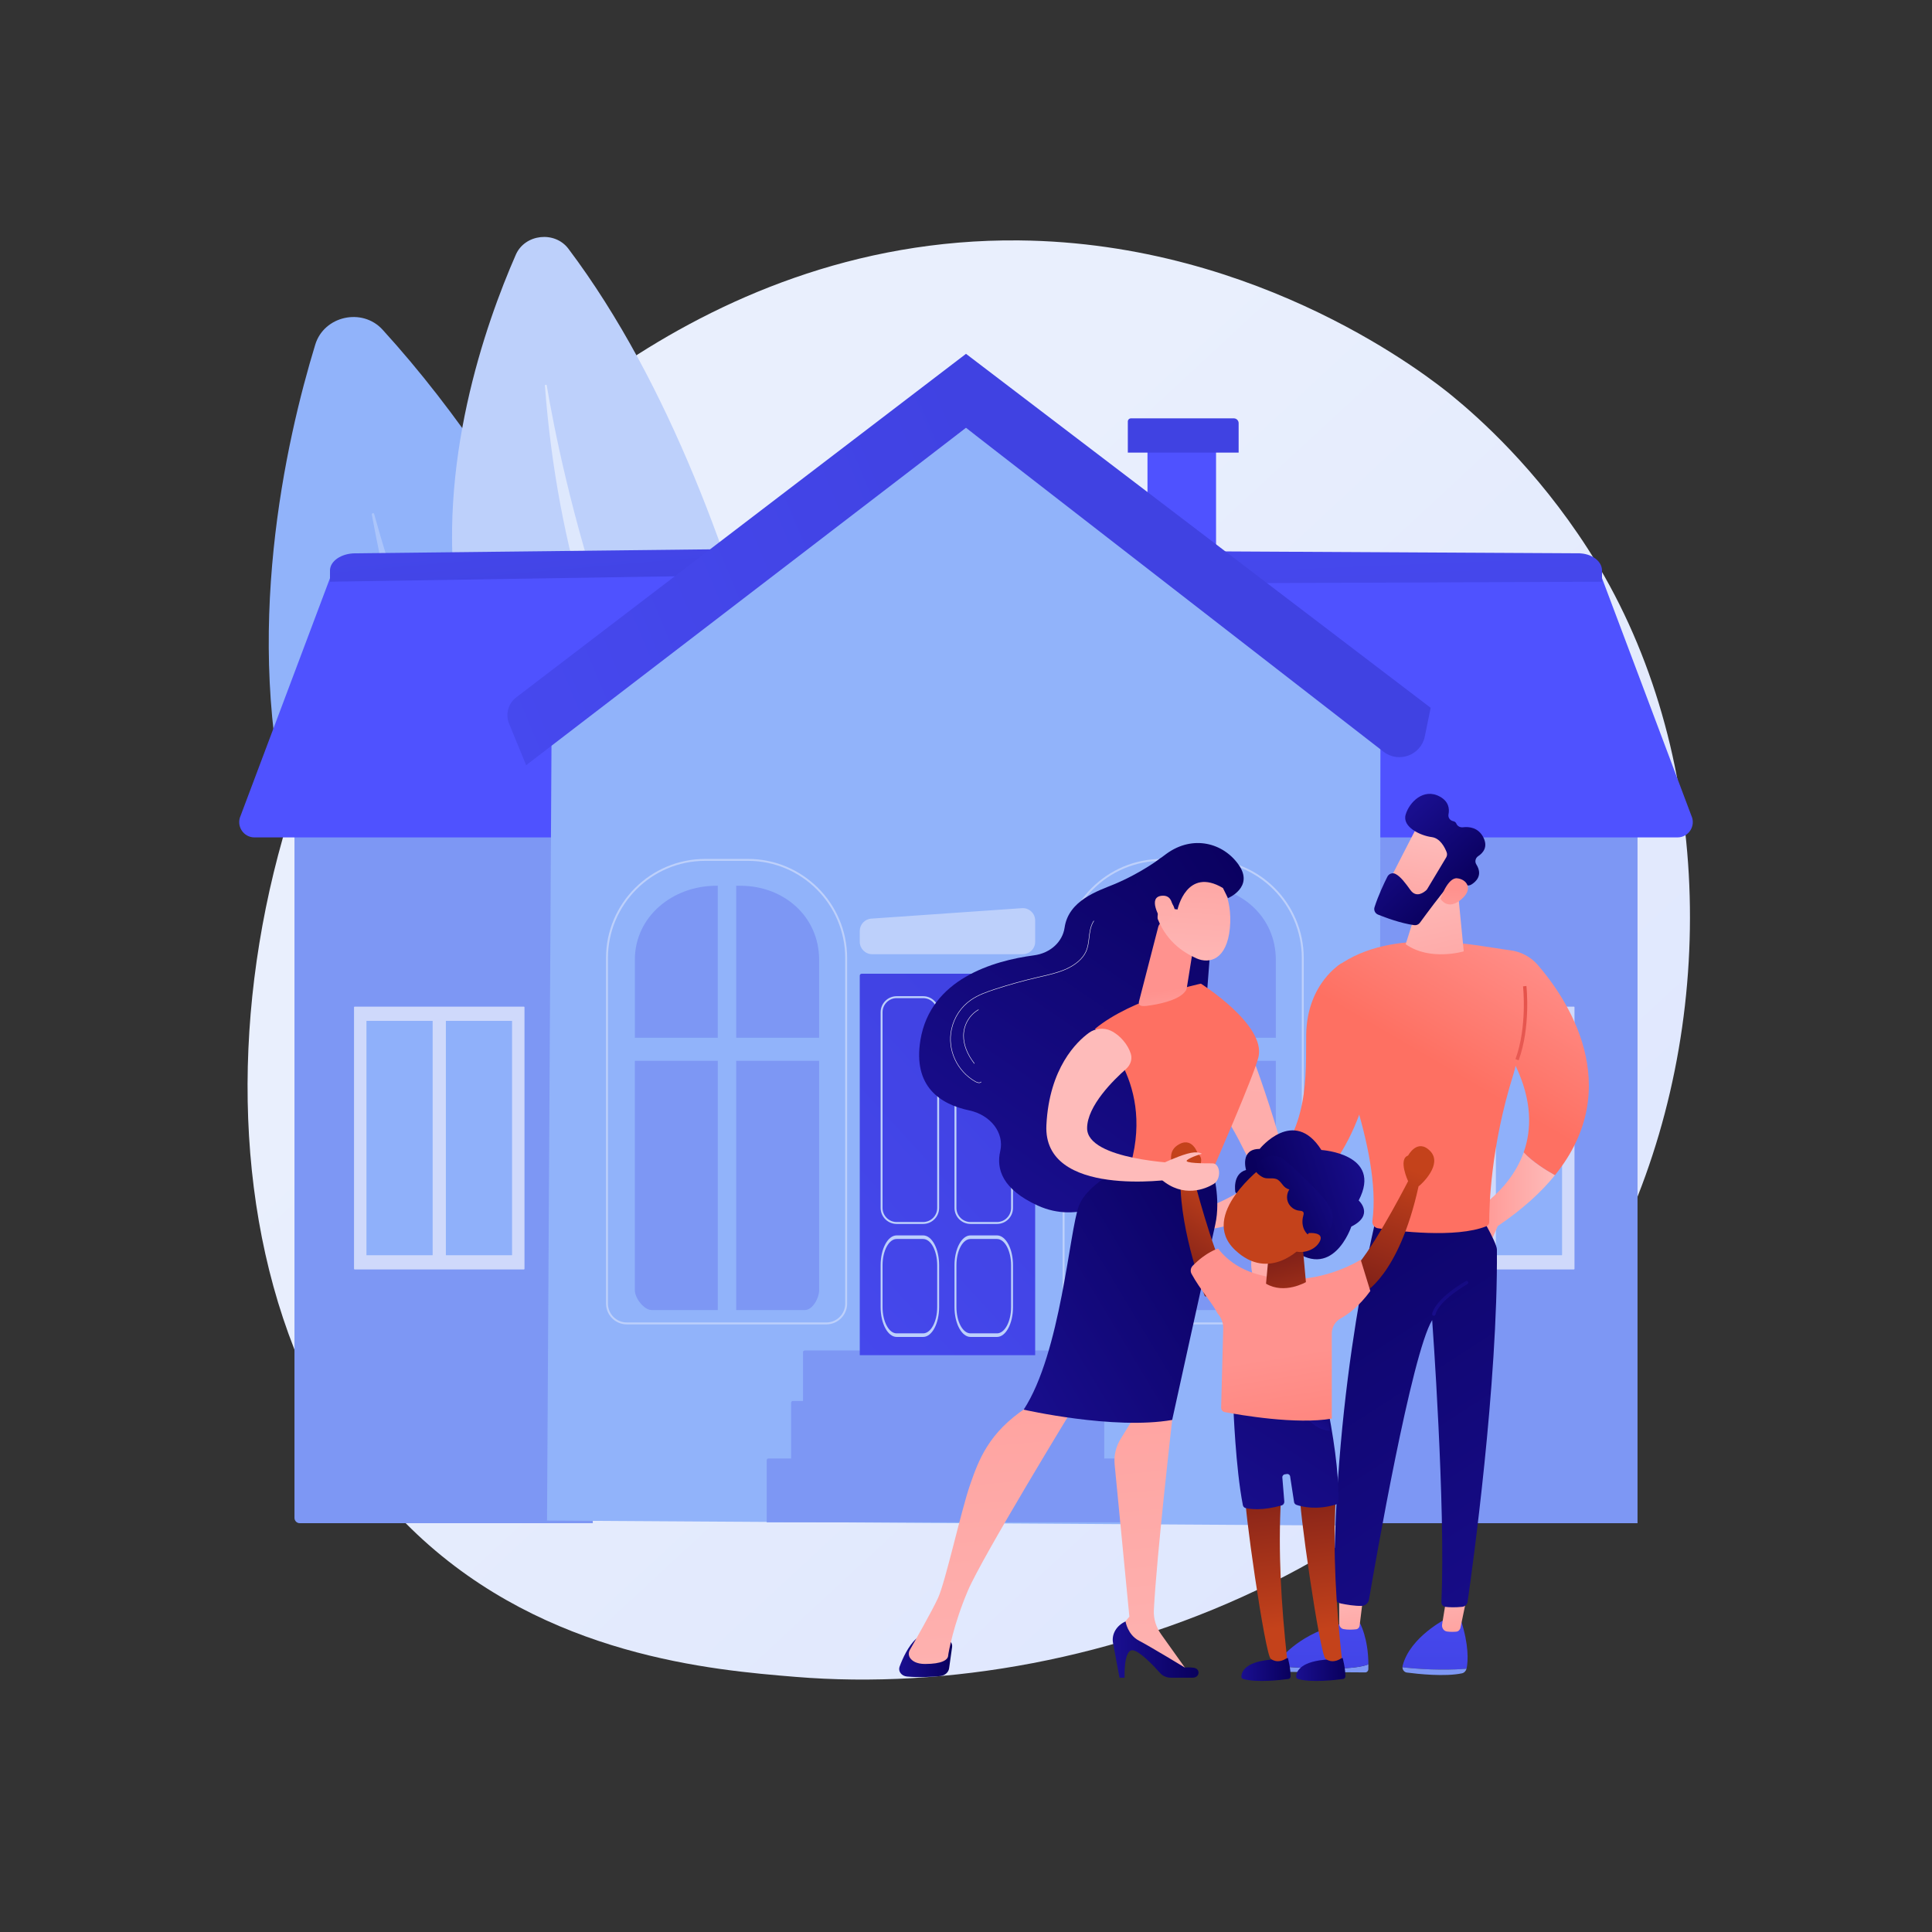 <?xml version="1.0" encoding="utf-8"?>
<!-- Generator: Adobe Illustrator 27.5.0, SVG Export Plug-In . SVG Version: 6.00 Build 0)  -->
<svg version="1.1" xmlns="http://www.w3.org/2000/svg" xmlns:xlink="http://www.w3.org/1999/xlink" x="0px" y="0px"
	 viewBox="0 0 3710 3710" style="enable-background:new 0 0 3710 3710;" xml:space="preserve">

<rect x="0" y="0" width="3710" height="3710" fill="#333333" stroke="none"/>

<g id="Illustration">
	<g>
		<linearGradient id="SVGID_1_" gradientUnits="userSpaceOnUse" x1="3409.211" y1="3589.089" x2="1373.131" y2="1391.415">
			<stop  offset="0" style="stop-color:#DAE3FE"/>
			<stop  offset="1" style="stop-color:#E9EFFD"/>
		</linearGradient>
		<path style="fill:url(#SVGID_1_);" d="M3129.102,2335.398c-280.595,652.269-1021.276,932.434-1601.61,884.666
			c-158.455-13.043-477.27-39.285-726.203-273.405c-478.059-449.612-404.434-1389.427,53.206-1942.738
			c58.935-71.255,466.871-548.656,1102.563-542.266c465.419,4.679,792.093,266.149,831.815,298.723
			c50.18,41.15,160.856,138.936,260.603,294.066C3283.844,1418.947,3304.445,1927.795,3129.102,2335.398z"/>
		<g>
			<g>
				<path style="fill:#91B3FA;" d="M1576.838,2431.872c0,0-262.243-1162.994-842.216-1798.819
					c-38.988-42.742-112.37-26.543-129.249,28.705C492.511,1031.185,267.452,2152.117,1576.838,2431.872z"/>
				<path style="opacity:0.24;fill:#FFFFFF;" d="M1458.025,2356.567c2.892,2.783-1.103,7.156-4.364,4.778
					c-120.217-87.662-583.114-518.002-739.667-1373.25c-0.502-2.747,3.716-3.78,4.465-1.089
					C773.604,1185.312,1000.685,1916.611,1458.025,2356.567z"/>
			</g>
			<g>
				<path style="fill:#BDD0FB;" d="M1585.428,1882.618c0,0-103.847-886.533-493.882-1404.913
					c-26.22-34.847-83.575-28.445-101.034,11.405C873.766,755.578,609.135,1573.167,1585.428,1882.618z"/>
				<path style="opacity:0.5;fill:#FFFFFF;" d="M1500.974,1817.354c1.977,2.296-1.434,5.245-3.726,3.222
					c-84.503-74.577-402.192-430.858-450.853-1079.999c-0.156-2.085,3.15-2.529,3.498-0.467
					C1075.56,892.082,1188.323,1454.34,1500.974,1817.354z"/>
			</g>
		</g>
		<g>
			<g>
				<rect x="2571.684" y="1512.608" style="fill:#7D97F4;" width="572.843" height="1412.388"/>

					<linearGradient id="SVGID_00000115473678603524479070000001598301417762909583_" gradientUnits="userSpaceOnUse" x1="2980.523" y1="1058.071" x2="3361.683" y2="295.753">
					<stop  offset="0" style="stop-color:#4F52FF"/>
					<stop  offset="1" style="stop-color:#4042E2"/>
				</linearGradient>
				<path style="fill:url(#SVGID_00000115473678603524479070000001598301417762909583_);" d="M3221.251,1608.081h-676.845
					l-123.875-497.828h655.801l171.582,456.072C3256.948,1585.805,3242.723,1608.081,3221.251,1608.081z"/>

					<linearGradient id="SVGID_00000026124989215709300830000009062420686174183089_" gradientUnits="userSpaceOnUse" x1="2669.794" y1="413.92" x2="2711.5" y2="1435.721">
					<stop  offset="0" style="stop-color:#4F52FF"/>
					<stop  offset="1" style="stop-color:#4042E2"/>
				</linearGradient>
				<path style="fill:url(#SVGID_00000026124989215709300830000009062420686174183089_);" d="M3076.332,1117.073l-738.503,2.961
					l-20.453-61.359l713.64,3.841c25.027,0,45.316,14.81,45.316,33.079V1117.073z"/>
				<g style="opacity:0.89;">
					<path style="opacity:0.71;fill:#FFFFFF;" d="M3022.357,2437.689h-325.093c-0.62,0-1.123-0.503-1.123-1.123v-502.402
						c0-0.62,0.503-1.123,1.123-1.123h325.093c0.62,0,1.123,0.503,1.123,1.123v502.402
						C3023.48,2437.186,3022.977,2437.689,3022.357,2437.689z"/>
					<g>
						<path style="fill:#91B3FA;" d="M2846.477,2410.41h-125.844c-0.345,0-0.624-0.279-0.624-0.624v-448.843
							c0-0.345,0.28-0.624,0.624-0.624h125.844c0.345,0,0.624,0.28,0.624,0.624v448.843
							C2847.101,2410.131,2846.822,2410.41,2846.477,2410.41z"/>
						<path style="fill:#91B3FA;" d="M2998.987,2410.41h-125.843c-0.344,0-0.624-0.279-0.624-0.624v-448.843
							c0-0.345,0.28-0.624,0.624-0.624h125.843c0.345,0,0.624,0.28,0.624,0.624v448.843
							C2999.611,2410.131,2999.332,2410.41,2998.987,2410.41z"/>
					</g>
				</g>
				<path style="fill:#7D97F4;" d="M575.65,2924.995h562.667V1512.608H565.473v1402.212
					C565.473,2920.439,570.029,2924.995,575.65,2924.995z"/>

					<linearGradient id="SVGID_00000006670622233719915660000015408473056559872941_" gradientUnits="userSpaceOnUse" x1="1436.247" y1="285.939" x2="1817.408" y2="-476.382">
					<stop  offset="0" style="stop-color:#4F52FF"/>
					<stop  offset="1" style="stop-color:#4042E2"/>
				</linearGradient>
				<path style="fill:url(#SVGID_00000006670622233719915660000015408473056559872941_);" d="M488.75,1608.081h676.845
					l241.619-528.953l-773.545,31.125l-171.583,456.072C453.052,1585.805,467.277,1608.081,488.75,1608.081z"/>

					<linearGradient id="SVGID_00000040562402031938840070000013132756561850416310_" gradientUnits="userSpaceOnUse" x1="1019.742" y1="668.252" x2="1064.024" y2="1174.338">
					<stop  offset="0" style="stop-color:#4F52FF"/>
					<stop  offset="1" style="stop-color:#4042E2"/>
				</linearGradient>
				<path style="fill:url(#SVGID_00000040562402031938840070000013132756561850416310_);" d="M633.67,1117.072l783.771-12.378
					l61.359-51.133l-796.318,8.954c-26.958,0-48.812,14.81-48.812,33.079V1117.072z"/>
				<g style="opacity:0.89;">
					<path style="opacity:0.71;fill:#FFFFFF;" d="M680.956,2437.689h325.093c0.62,0,1.123-0.503,1.123-1.123v-502.402
						c0-0.62-0.503-1.123-1.123-1.123H680.956c-0.62,0-1.123,0.503-1.123,1.123v502.402
						C679.833,2437.186,680.336,2437.689,680.956,2437.689z"/>
					<g>
						<path style="fill:#91B3FA;" d="M856.836,2410.41H982.68c0.345,0,0.624-0.279,0.624-0.624v-448.843
							c0-0.345-0.279-0.624-0.624-0.624H856.836c-0.345,0-0.624,0.28-0.624,0.624v448.843
							C856.212,2410.131,856.491,2410.41,856.836,2410.41z"/>
						<path style="fill:#91B3FA;" d="M704.326,2410.41h125.844c0.345,0,0.624-0.279,0.624-0.624v-448.843
							c0-0.345-0.279-0.624-0.624-0.624H704.326c-0.345,0-0.624,0.28-0.624,0.624v448.843
							C703.701,2410.131,703.981,2410.41,704.326,2410.41z"/>
					</g>
				</g>
				<path style="fill:#91B3FA;" d="M1855,821.628c0,0-776.615,586.299-795.856,586.299l-8.676,1512.018l1598.278,10.031
					l2.109-1522.049L1855,821.628z"/>
				<g>
					<path style="fill:#BDD0FB;" d="M1964.052,1832.319h-289.269c-13.135,0-23.784-10.648-23.784-23.784v-20.774
						c0-12.496,9.67-22.86,22.135-23.726l289.269-20.094c13.751-0.955,25.432,9.942,25.432,23.727v40.868
						C1987.835,1821.671,1977.187,1832.319,1964.052,1832.319z"/>
					<g>
						<path style="fill:#7D97F4;" d="M2080.321,2702.606h-538.332V2596.54c0-1.751,1.42-3.171,3.171-3.171h531.991
							c1.751,0,3.17,1.42,3.17,3.17V2702.606z"/>
						<path style="fill:#7D97F4;" d="M2120.446,2802.917h-601.281v-109.411c0-1.751,1.42-3.17,3.171-3.17h594.941
							c1.751,0,3.17,1.419,3.17,3.17V2802.917z"/>
						<path style="fill:#7D97F4;" d="M2194.007,2923.289h-721.654v-119.442c0-1.751,1.42-3.17,3.171-3.17h715.313
							c1.751,0,3.17,1.419,3.17,3.17V2923.289z"/>

							<linearGradient id="SVGID_00000118395188779216869720000008628900202415608757_" gradientUnits="userSpaceOnUse" x1="745.171" y1="3216.671" x2="1997.658" y2="2074.535">
							<stop  offset="0" style="stop-color:#4F52FF"/>
							<stop  offset="1" style="stop-color:#4042E2"/>
						</linearGradient>
						<path style="fill:url(#SVGID_00000118395188779216869720000008628900202415608757_);" d="M1987.835,2602.296h-336.836
							v-728.875c0-1.966,1.594-3.56,3.56-3.56h329.717c1.966,0,3.56,1.594,3.56,3.56V2602.296z"/>
						<g>
							<path style="fill:#BDD0FB;" d="M1772.644,2350.326h-50.838c-16.953,0-30.744-13.792-30.744-30.744v-375.829
								c0-16.953,13.791-30.744,30.744-30.744h50.838c16.952,0,30.744,13.792,30.744,30.744v375.829
								C1803.388,2336.535,1789.597,2350.326,1772.644,2350.326z M1721.806,1916.701c-14.916,0-27.052,12.136-27.052,27.052v375.829
								c0,14.916,12.136,27.052,27.052,27.052h50.838c14.916,0,27.052-12.136,27.052-27.052v-375.829
								c0-14.916-12.136-27.052-27.052-27.052H1721.806z"/>
						</g>
						<g>
							<path style="fill:#BDD0FB;" d="M1914.51,2350.326h-50.838c-16.953,0-30.744-13.792-30.744-30.744v-375.829
								c0-16.953,13.792-30.744,30.744-30.744h50.838c16.953,0,30.744,13.792,30.744,30.744v375.829
								C1945.254,2336.535,1931.463,2350.326,1914.51,2350.326z M1863.672,1916.701c-14.916,0-27.052,12.136-27.052,27.052v375.829
								c0,14.916,12.137,27.052,27.052,27.052h50.838c14.916,0,27.052-12.136,27.052-27.052v-375.829
								c0-14.916-12.136-27.052-27.052-27.052H1863.672z"/>
						</g>
						<g>
							<path style="fill:#BDD0FB;" d="M1772.644,2567.312h-50.838c-16.953,0-30.744-25.681-30.744-57.25v-80.497
								c0-31.565,13.791-57.247,30.744-57.247h50.838c16.952,0,30.744,25.682,30.744,57.247v80.497
								C1803.388,2541.631,1789.597,2567.312,1772.644,2567.312z M1721.806,2379.193c-14.916,0-27.052,22.596-27.052,50.372v80.497
								c0,27.775,12.136,50.375,27.052,50.375h50.838c14.916,0,27.052-22.6,27.052-50.375v-80.497
								c0-27.776-12.136-50.372-27.052-50.372H1721.806z"/>
						</g>
						<g>
							<path style="fill:#BDD0FB;" d="M1914.51,2567.312h-50.838c-16.953,0-30.744-25.681-30.744-57.25v-80.497
								c0-31.565,13.792-57.247,30.744-57.247h50.838c16.953,0,30.744,25.682,30.744,57.247v80.497
								C1945.254,2541.631,1931.463,2567.312,1914.51,2567.312z M1863.672,2379.193c-14.916,0-27.052,22.596-27.052,50.372v80.497
								c0,27.775,12.137,50.375,27.052,50.375h50.838c14.916,0,27.052-22.6,27.052-50.375v-80.497
								c0-27.776-12.136-50.372-27.052-50.372H1863.672z"/>
						</g>
					</g>
					<g>
						<g>
							<path style="fill:#7D97F4;" d="M2255.325,1700.906h-3.2c-83.191,0-156.023,58.898-156.023,142.089v149.82h159.223V1700.906z"
								/>
							<path style="fill:#7D97F4;" d="M2096.102,2037.045v440.768c0,14.842,17.422,37.852,32.264,37.852h126.959v-478.62H2096.102z"
								/>
							<path style="fill:#7D97F4;" d="M2298.8,1700.906h-8.092v291.91h159.224v-149.82
								C2449.932,1759.804,2381.992,1700.906,2298.8,1700.906z"/>
							<path style="fill:#7D97F4;" d="M2290.708,2515.665h131.852c14.841,0,27.372-23.01,27.372-37.852v-440.768h-159.224V2515.665z
								"/>
						</g>
						<g>
							<path style="fill:#BDD0FB;" d="M2463.707,2543.194h-383.285c-21.978,0-39.857-17.881-39.857-39.859v-663.621
								c0-104.943,85.379-190.319,190.322-190.319h82.359c104.943,0,190.32,85.376,190.32,190.319v663.621
								C2503.565,2525.313,2485.685,2543.194,2463.707,2543.194z M2230.886,1653.085c-102.908,0-186.63,83.721-186.63,186.628
								v663.621c0,19.944,16.224,36.168,36.166,36.168h383.285c19.941,0,36.166-16.224,36.166-36.168v-663.621
								c0-102.908-83.72-186.628-186.628-186.628H2230.886z"/>
						</g>
					</g>
					<g>
						<g>
							<path style="fill:#7D97F4;" d="M1378.338,1700.906h-3.201c-83.192,0-156.023,58.898-156.023,142.089v149.82h159.224V1700.906
								z"/>
							<path style="fill:#7D97F4;" d="M1219.114,2037.045v440.768c0,14.842,17.422,37.852,32.264,37.852h126.96v-478.62H1219.114z"
								/>
							<path style="fill:#7D97F4;" d="M1421.813,1700.906h-8.092v291.91h159.223v-149.82
								C1572.944,1759.804,1505.005,1700.906,1421.813,1700.906z"/>
							<path style="fill:#7D97F4;" d="M1413.721,2515.665h131.851c14.841,0,27.372-23.01,27.372-37.852v-440.768h-159.223V2515.665z
								"/>
						</g>
						<g>
							<path style="fill:#BDD0FB;" d="M1586.892,2543.194h-383.285c-21.978,0-39.857-17.881-39.857-39.859v-663.621
								c0-104.943,85.376-190.319,190.319-190.319h82.359c104.943,0,190.322,85.376,190.322,190.319v663.621
								C1626.749,2525.313,1608.87,2543.194,1586.892,2543.194z M1354.069,1653.085c-102.908,0-186.628,83.721-186.628,186.628
								v663.621c0,19.944,16.225,36.168,36.166,36.168h383.285c19.941,0,36.166-16.224,36.166-36.168v-663.621
								c0-102.908-83.722-186.628-186.63-186.628H1354.069z"/>
						</g>
					</g>
				</g>
				<g>

						<linearGradient id="SVGID_00000013905742425064267720000011855831909128608191_" gradientUnits="userSpaceOnUse" x1="2533.883" y1="400.485" x2="2864.89" y2="-276.575">
						<stop  offset="0" style="stop-color:#4F52FF"/>
						<stop  offset="1" style="stop-color:#4042E2"/>
					</linearGradient>

						<rect x="2203.5" y="834.432" style="fill:url(#SVGID_00000013905742425064267720000011855831909128608191_);" width="131.658" height="214.369"/>

						<linearGradient id="SVGID_00000013157314084892092770000003733282463846252681_" gradientUnits="userSpaceOnUse" x1="2764.207" y1="100.288" x2="2542.554" y2="432.767">
						<stop  offset="0" style="stop-color:#4F52FF"/>
						<stop  offset="1" style="stop-color:#4042E2"/>
					</linearGradient>
					<path style="fill:url(#SVGID_00000013157314084892092770000003733282463846252681_);" d="M2378.549,869.167h-212.804v-59.734
						c0-3.367,2.729-6.096,6.095-6.096h197.43c5.124,0,9.278,4.154,9.278,9.278V869.167z"/>

						<linearGradient id="SVGID_00000065074351164114583980000011048597924079037327_" gradientUnits="userSpaceOnUse" x1="-270.703" y1="2124.828" x2="2016.859" y2="1174.42">
						<stop  offset="0" style="stop-color:#4F52FF"/>
						<stop  offset="1" style="stop-color:#4042E2"/>
					</linearGradient>
					<path style="fill:url(#SVGID_00000065074351164114583980000011048597924079037327_);" d="M1010.35,1469.396L1855,821.628
						l801.766,621.905c29.142,22.604,71.887,6.773,79.275-29.36l11.246-55.006L1855,679.448l-863.695,659.698
						c-15.465,11.812-21.076,32.533-13.685,50.534L1010.35,1469.396z"/>
				</g>
			</g>
		</g>
		<g>
			<g>

					<linearGradient id="SVGID_00000167370959513532828450000008995437010006374541_" gradientUnits="userSpaceOnUse" x1="-3749.989" y1="2298.751" x2="-3583.137" y2="2298.751" gradientTransform="matrix(-1 0 0 1 -763.99 0)">
					<stop  offset="0" style="stop-color:#FEBBBA"/>
					<stop  offset="1" style="stop-color:#FF928E"/>
				</linearGradient>
				<path style="fill:url(#SVGID_00000167370959513532828450000008995437010006374541_);" d="M2925.944,2212.758
					c17.117,18.27,42.32,34.058,60.055,43.903c-26.486,32.738-62.324,65.523-109.768,97.613l-13.579,30.47l-43.506-52.142
					C2819.147,2332.601,2897.212,2293.752,2925.944,2212.758z"/>

					<linearGradient id="SVGID_00000159429340131848119060000010549621621424254369_" gradientUnits="userSpaceOnUse" x1="-3523.033" y1="2821.767" x2="-3518.848" y2="3282.072" gradientTransform="matrix(-1 0 0 1 -763.99 0)">
					<stop  offset="0" style="stop-color:#4F52FF"/>
					<stop  offset="1" style="stop-color:#4042E2"/>
				</linearGradient>
				<path style="fill:url(#SVGID_00000159429340131848119060000010549621621424254369_);" d="M2693.12,3201.717
					c-0.015-0.931,0.047-1.875,0.286-2.826c14.092-55.866,84.031-90.663,84.031-90.663l27.715,2.173
					c15.935,49.24,13.887,79.439,11.329,92.891c-0.07,0.377-0.185,0.735-0.285,1.1
					C2793.333,3206.433,2746.277,3207.767,2693.12,3201.717z"/>
				<path style="fill:#7D97F4;" d="M2816.195,3204.391c-1.234,4.491-4.55,7.989-8.795,8.882
					c-32.521,6.839-84.211,1.335-105.913-1.502c-4.789-0.626-8.288-5.054-8.367-10.053
					C2746.277,3207.767,2793.333,3206.433,2816.195,3204.391z"/>

					<linearGradient id="SVGID_00000130611744127486156660000009338457501002336387_" gradientUnits="userSpaceOnUse" x1="-3547.428" y1="3014.732" x2="-3571.327" y2="3223.306" gradientTransform="matrix(-1 0 0 1 -763.99 0)">
					<stop  offset="0" style="stop-color:#FEBBBA"/>
					<stop  offset="1" style="stop-color:#FF928E"/>
				</linearGradient>
				<path style="fill:url(#SVGID_00000130611744127486156660000009338457501002336387_);" d="M2816.297,3069.12l-11.738,56.507
					c-0.86,4.139-4.042,7.241-7.896,7.603c-4.717,0.443-11.432,0.702-18.185-0.29c-6.056-0.89-10.272-7.043-9.198-13.647
					l8.159-50.173H2816.297z"/>
				<path style="fill:#7D97F4;" d="M2573.092,3203.823c30.609-0.858,46.441-4.461,54.625-7.807c0.02,3.043,0.003,6.141-0.096,9.351
					c-0.105,3.427-2.644,6.165-5.767,6.145l-168.061-1.085c-5.363-0.036-8.498-6.255-6.173-11.173
					C2469.655,3201.074,2525.777,3205.147,2573.092,3203.823z"/>

					<linearGradient id="SVGID_00000141447776428945682970000015406205913926311863_" gradientUnits="userSpaceOnUse" x1="-3305.093" y1="2819.785" x2="-3300.908" y2="3280.09" gradientTransform="matrix(-1 0 0 1 -763.99 0)">
					<stop  offset="0" style="stop-color:#4F52FF"/>
					<stop  offset="1" style="stop-color:#4042E2"/>
				</linearGradient>
				<path style="fill:url(#SVGID_00000141447776428945682970000015406205913926311863_);" d="M2447.619,3199.254
					c0.203-0.428,0.377-0.864,0.666-1.268c14.841-20.739,52.644-62.035,127.342-79.945l35.834-1.132
					c0,0,15.956,27.734,16.257,79.106c-8.184,3.346-24.016,6.95-54.625,7.807
					C2525.777,3205.147,2469.655,3201.074,2447.619,3199.254z"/>

					<linearGradient id="SVGID_00000016041073515168478340000011272183309584706225_" gradientUnits="userSpaceOnUse" x1="-3352.755" y1="3037.04" x2="-3376.654" y2="3245.611" gradientTransform="matrix(-1 0 0 1 -763.99 0)">
					<stop  offset="0" style="stop-color:#FEBBBA"/>
					<stop  offset="1" style="stop-color:#FF928E"/>
				</linearGradient>
				<path style="fill:url(#SVGID_00000016041073515168478340000011272183309584706225_);" d="M2618.104,3062.602
					c-0.397,2.671-5.31,43.268-7.211,59.009c-0.452,3.74-3.161,6.635-6.577,7.042c-6.102,0.729-15.976,1.393-24.615-0.378
					c-4.66-0.956-8.034-5.432-8.034-10.638v-63.725L2618.104,3062.602z"/>

					<linearGradient id="SVGID_00000077308396543227995700000012440650835169996966_" gradientUnits="userSpaceOnUse" x1="-3068.797" y1="2083.279" x2="-3833.166" y2="3269.371" gradientTransform="matrix(-1 0 0 1 -763.99 0)">
					<stop  offset="0" style="stop-color:#09005D"/>
					<stop  offset="1" style="stop-color:#1A0F91"/>
				</linearGradient>
				<path style="fill:url(#SVGID_00000077308396543227995700000012440650835169996966_);" d="M2646.854,2321.738
					c0,0-86.429,328.465-84.867,741.805c0.029,7.536,5.319,14.039,12.694,15.593c10.867,2.289,26.841,5.006,40.066,4.635
					c7.059-0.198,12.961-5.433,14.149-12.395c12.119-71.07,81.666-471.437,121.29-536.435c0,0,26.071,356.585,17.737,541.584
					c-0.207,4.6,3.162,8.589,7.736,9.119c6.939,0.802,18.039,1.411,32.167-0.089c5.362-0.57,9.688-4.624,10.454-9.961
					c8.633-60.148,58.316-418.169,56.205-676.074c-0.119-14.544-38.463-77.782-38.463-77.782H2646.854z"/>

					<linearGradient id="SVGID_00000163055089166686550830000004270005365529040058_" gradientUnits="userSpaceOnUse" x1="2940.064" y1="1780.38" x2="2779.568" y2="2054.561">
					<stop  offset="0" style="stop-color:#FF928E"/>
					<stop  offset="1" style="stop-color:#FE7062"/>
				</linearGradient>
				<path style="fill:url(#SVGID_00000163055089166686550830000004270005365529040058_);" d="M2526.651,1924.215
					c14.028-17.583,26.316-36.431,36.595-55.851c14.356-27.124,1.155,17.559,5.077-13.07
					c107.509-77.582,269.399-38.313,332.019-30.425c20.533,2.587,39.312,12.709,52.842,28.369
					c53.66,62.098,171.408,232.11,32.814,403.423c-17.735-9.844-42.938-25.633-60.055-43.903
					c15.333-43.223,16.589-98.46-15.545-166.193c-1.098,5.369-2.455,10.684-4.105,15.915
					c-44.29,140.313-46.653,257.077-46.554,283.988c0.014,3.653-2.18,6.943-5.573,8.304c-58.291,23.358-170.498,9.456-208.164,3.843
					c-6.906-1.03-11.552-7.46-10.598-14.376c18.486-133.928-76.387-354.245-101.445-409.427
					C2532.157,1930.841,2529.665,1927.268,2526.651,1924.215z"/>

					<linearGradient id="SVGID_00000046329182026162175860000010360169296740907162_" gradientUnits="userSpaceOnUse" x1="-3494.631" y1="1681.389" x2="-3585.882" y2="2075.72" gradientTransform="matrix(-1 0 0 1 -763.99 0)">
					<stop  offset="0" style="stop-color:#FEBBBA"/>
					<stop  offset="1" style="stop-color:#FF928E"/>
				</linearGradient>
				<path style="fill:url(#SVGID_00000046329182026162175860000010360169296740907162_);" d="M2799.592,1712.096l11.234,114.778
					c0,0-64.569,19.448-111.531-13.688l33.013-104.316L2799.592,1712.096z"/>
				<g>

						<linearGradient id="SVGID_00000109749385762388656900000016088997216472016547_" gradientUnits="userSpaceOnUse" x1="-3540.332" y1="-3343.233" x2="-3702.222" y2="-3129.066" gradientTransform="matrix(-0.685 -0.728 -0.728 0.685 -2114.989 1318.785)">
						<stop  offset="0" style="stop-color:#FEBBBA"/>
						<stop  offset="1" style="stop-color:#FF928E"/>
					</linearGradient>
					<path style="fill:url(#SVGID_00000109749385762388656900000016088997216472016547_);" d="M2724.671,1581.276
						c-1.554,1.463-65.586,127.207-65.586,127.207l72.575,35.035l78.395-110.163
						C2810.054,1633.355,2750.687,1556.786,2724.671,1581.276z"/>

						<linearGradient id="SVGID_00000155839201049976823970000010771792523765210794_" gradientUnits="userSpaceOnUse" x1="-3663.97" y1="-3291.801" x2="-3470.591" y2="-3291.801" gradientTransform="matrix(-0.685 -0.728 -0.728 0.685 -2114.989 1318.785)">
						<stop  offset="0" style="stop-color:#09005D"/>
						<stop  offset="1" style="stop-color:#1A0F91"/>
					</linearGradient>
					<path style="fill:url(#SVGID_00000155839201049976823970000010771792523765210794_);" d="M2777.944,1636.406
						c1.294,3.35,0.976,7.088-0.872,10.167l-36.196,60.339c-0.55,0.915-1.204,1.743-1.985,2.47
						c-4.308,4.011-19.052,15.675-30.448-0.207c-9.715-13.536-18.828-25.842-28.595-30.918c-5.702-2.965-12.721-0.597-15.617,5.141
						c-5.963,11.82-17.515,35.915-24.772,58.762c-1.818,5.727,1.138,11.875,6.706,14.131c14.695,5.954,43.74,16.721,69.513,20.278
						c4.234,0.585,8.426-1.202,10.945-4.654c11.088-15.19,42.341-57.642,53.008-68.268c9.909-9.872,28.199-6.15,36.44-3.782
						c3.128,0.9,6.459,0.466,9.248-1.213c8.362-5.036,22.954-17.578,9.605-38.811c-3.319-5.279-1.627-12.313,3.584-15.739
						c9.334-6.141,19.465-17.668,9.814-36.335c-9.77-18.897-27.218-20.593-39.101-19.141c-5.258,0.642-10.596-2.115-12.613-7.012
						c-0.897-2.178-2.67-4.035-5.973-4.705c-6.228-1.264-10.316-6.959-9.094-13.195c2.095-10.695,0.518-24.586-16.556-33.973
						c-31.314-17.217-58.744,10.837-65.717,34.517c-6.976,23.682,28.036,40.418,50.06,43.211
						C2765.505,1609.521,2774.375,1627.177,2777.944,1636.406z"/>

						<linearGradient id="SVGID_00000140733912804811081150000007563276515714556042_" gradientUnits="userSpaceOnUse" x1="-3777.436" y1="-3173.631" x2="-3647.589" y2="-3306.851" gradientTransform="matrix(-0.685 -0.728 -0.728 0.685 -2114.989 1318.785)">
						<stop  offset="0" style="stop-color:#FEBBBA"/>
						<stop  offset="1" style="stop-color:#FF928E"/>
					</linearGradient>
					<path style="fill:url(#SVGID_00000140733912804811081150000007563276515714556042_);" d="M2766.037,1725.807
						c0,0,13.924-40.742,31.748-39.247c17.824,1.496,31.853,19.251,9.763,39.212
						C2780.07,1750.6,2766.037,1725.807,2766.037,1725.807z"/>
				</g>

					<linearGradient id="SVGID_00000018936942609089998890000015370121828437775773_" gradientUnits="userSpaceOnUse" x1="-3571.478" y1="1755.683" x2="-3760.374" y2="2102.726" gradientTransform="matrix(-1 0 0 1 -763.99 0)">
					<stop  offset="0" style="stop-color:#E1473D"/>
					<stop  offset="1" style="stop-color:#E9605A"/>
				</linearGradient>
				<path style="fill:url(#SVGID_00000018936942609089998890000015370121828437775773_);" d="M2916.277,2036.071
					c23.494-64.295,14.971-141.934,14.881-142.71l-6.473,0.739c0.085,0.763,8.427,76.912-14.532,139.733L2916.277,2036.071z"/>

					<linearGradient id="SVGID_00000144334609301630719090000007644050274123701420_" gradientUnits="userSpaceOnUse" x1="-3497.474" y1="2401.76" x2="-3561.566" y2="2515.822" gradientTransform="matrix(-1 0 0 1 -763.99 0)">
					<stop  offset="0" style="stop-color:#09005D"/>
					<stop  offset="1" style="stop-color:#1A0F91"/>
				</linearGradient>
				<path style="fill:url(#SVGID_00000144334609301630719090000007644050274123701420_);" d="M2753.362,2526.568
					c1.448,0,2.773-0.972,3.151-2.441c7.167-27.644,60.838-58.022,61.379-58.327c1.569-0.88,2.129-2.866,1.247-4.437
					c-0.881-1.569-2.857-2.131-4.436-1.247c-2.307,1.294-56.637,32.048-64.498,62.375c-0.452,1.742,0.595,3.521,2.336,3.971
					C2752.814,2526.535,2753.092,2526.568,2753.362,2526.568z"/>
				<g>

						<linearGradient id="SVGID_00000089556150620831284380000004184415468046372506_" gradientUnits="userSpaceOnUse" x1="2772.037" y1="1682.022" x2="2611.541" y2="1956.204">
						<stop  offset="0" style="stop-color:#FF928E"/>
						<stop  offset="1" style="stop-color:#FE7062"/>
					</linearGradient>
					<path style="fill:url(#SVGID_00000089556150620831284380000004184415468046372506_);" d="M2425.679,2254.704
						c90.9-82.797,81.414-192.693,82.59-267.874c1.554-99.26,67.8-137.048,67.8-137.048l59.266,112.75
						c12.433,170.21-81.517,314.056-161.606,352.363C2449.175,2296.506,2434.449,2273.962,2425.679,2254.704z"/>

						<linearGradient id="SVGID_00000161600674748026528920000001802511132440196739_" gradientUnits="userSpaceOnUse" x1="403.761" y1="2519.564" x2="-154.645" y2="3233.996" gradientTransform="matrix(-0.631 0.776 0.776 0.631 316.7 397.432)">
						<stop  offset="0" style="stop-color:#FEBBBA"/>
						<stop  offset="1" style="stop-color:#FF928E"/>
					</linearGradient>
					<path style="fill:url(#SVGID_00000161600674748026528920000001802511132440196739_);" d="M2261.543,2341.471l42.282-17.58
						c53.361-18.924,92.743-42.669,121.854-69.187c8.77,19.258,23.496,41.802,48.05,60.191
						c-50.981,24.387-93.684,30.936-93.684,30.936C2280.14,2382.302,2261.543,2341.471,2261.543,2341.471z"/>
				</g>

					<linearGradient id="SVGID_00000150101790597357776220000017917299314391655347_" gradientUnits="userSpaceOnUse" x1="478.497" y1="2577.976" x2="-79.912" y2="3292.411" gradientTransform="matrix(-0.631 0.776 0.776 0.631 316.7 397.432)">
					<stop  offset="0" style="stop-color:#FEBBBA"/>
					<stop  offset="1" style="stop-color:#FF928E"/>
				</linearGradient>
				<path style="fill:url(#SVGID_00000150101790597357776220000017917299314391655347_);" d="M2230.637,2469.475
					c-5.069-7.481-6.461-16.863-3.783-25.495l26.128-84.245c0,0-7.361-7.583-24.586,2.284c-17.226,9.869-30.585-6.587-30.585-6.587
					s24.93-12.344,62.521-29.526c21.497-9.826,43.344-7.377,58.119-3.482l8.191,33.827c-20.083,48.685-50.049,90.099-87.199,126.228
					L2230.637,2469.475z"/>
			</g>

				<linearGradient id="SVGID_00000011001603345925459720000016465614921318898587_" gradientUnits="userSpaceOnUse" x1="4575.097" y1="2079.592" x2="4478.118" y2="3029.178" gradientTransform="matrix(1 0 0 1 -2093.149 0)">
				<stop  offset="0" style="stop-color:#FEBBBA"/>
				<stop  offset="1" style="stop-color:#FF928E"/>
			</linearGradient>
			<path style="fill:url(#SVGID_00000011001603345925459720000016465614921318898587_);" d="M2456.982,2378.724
				c0,0,26.696,9.213,32.034,46.062c5.339,36.849-26.695,64.486-53.39,59.88c-26.695-4.606-55.311-73.698-6.3-105.941
				C2478.338,2346.481,2456.982,2378.724,2456.982,2378.724z"/>
			<g>

					<linearGradient id="SVGID_00000128458949546309407300000002313245946932063380_" gradientUnits="userSpaceOnUse" x1="4479.911" y1="1538.311" x2="3943.441" y2="2329.606" gradientTransform="matrix(1 0 0 1 -2093.149 0)">
					<stop  offset="0" style="stop-color:#09005D"/>
					<stop  offset="1" style="stop-color:#1A0F91"/>
				</linearGradient>
				<path style="fill:url(#SVGID_00000128458949546309407300000002313245946932063380_);" d="M2229.716,1647.116
					c0,0-38.085,29.335-90.965,51.233c-29.486,12.21-86.847,30.258-94.418,82.974c-3.907,27.215-27.25,49.014-58.673,53.169
					c-78.261,10.347-198.865,45.407-218.161,162.632c-14.729,89.476,38.143,123.404,93.629,135.146
					c40.753,8.626,67.837,42.823,59.592,78.32c-7.905,34.047,3.884,73.405,72.252,104.53
					c153.206,69.744,306.206-165.232,306.206-165.232l31.356-410.282L2229.716,1647.116z"/>
				<path style="fill:#FFFFFF;" d="M1880.157,2079.632c-2.315,0-4.95-0.957-7.082-2.155
					c-35.745-20.096-54.805-61.572-46.348-100.864c5.061-23.533,18.586-43.83,38.077-57.151
					c13.819-9.445,30.243-15.216,45.884-20.317c26.403-8.609,53.6-16.194,80.839-22.545c2.23-0.521,4.467-1.034,6.704-1.548
					c15.954-3.664,32.451-7.451,47.386-13.9c19.151-8.273,33.114-20.302,39.311-33.871c3.847-8.426,4.954-17.758,6.024-26.782
					c1.31-11.045,2.665-22.465,9.071-32.229c0.127-0.193,0.392-0.247,0.578-0.121c0.193,0.127,0.248,0.385,0.121,0.578
					c-6.299,9.6-7.641,20.921-8.94,31.869c-1.078,9.087-2.194,18.487-6.096,27.03c-6.282,13.76-20.395,25.938-39.736,34.292
					c-15.007,6.48-31.543,10.276-47.533,13.948c-2.237,0.514-4.47,1.027-6.7,1.546c-27.216,6.346-54.39,13.925-80.767,22.526
					c-15.585,5.084-31.948,10.831-45.675,20.212c-19.314,13.2-32.712,33.314-37.731,56.639
					c-8.379,38.936,10.511,80.041,45.943,99.959c2.707,1.523,7.899,3.378,10.175,0.637c0.147-0.178,0.411-0.202,0.588-0.054
					c0.176,0.147,0.202,0.412,0.052,0.59C1883.282,2079.147,1881.803,2079.632,1880.157,2079.632z"/>
				<path style="fill:#FFFFFF;" d="M1870.969,2042.579c-0.124,0-0.248-0.056-0.33-0.162c-13.793-17.789-20.973-36.465-20.767-54.008
					c0.242-20.536,11.282-39.623,28.813-49.816c0.193-0.119,0.451-0.049,0.571,0.15c0.114,0.201,0.046,0.455-0.153,0.571
					c-17.277,10.046-28.157,28.862-28.395,49.104c-0.203,17.354,6.916,35.848,20.591,53.486c0.141,0.183,0.108,0.446-0.075,0.586
					C1871.148,2042.55,1871.057,2042.579,1870.969,2042.579z"/>

					<linearGradient id="SVGID_00000136392133924548221050000007143043282723822745_" gradientUnits="userSpaceOnUse" x1="4633.709" y1="1040.107" x2="4305.669" y2="4252.148" gradientTransform="matrix(1 0 0 1 -2093.149 0)">
					<stop  offset="0" style="stop-color:#FEBBBA"/>
					<stop  offset="1" style="stop-color:#FF928E"/>
				</linearGradient>
				<path style="fill:url(#SVGID_00000136392133924548221050000007143043282723822745_);" d="M2392.525,1996.415
					c0,0,85.424,211.882,112.119,400.734l-26.696,23.031c0,0-85.424-239.519-149.491-308.61L2392.525,1996.415z"/>

					<linearGradient id="SVGID_00000032628566123070899030000017341367479457601720_" gradientUnits="userSpaceOnUse" x1="-5087.038" y1="3183.693" x2="-4985.219" y2="3183.693" gradientTransform="matrix(-1 0 0 1 -3258.582 0)">
					<stop  offset="0" style="stop-color:#09005D"/>
					<stop  offset="1" style="stop-color:#1A0F91"/>
				</linearGradient>
				<path style="fill:url(#SVGID_00000032628566123070899030000017341367479457601720_);" d="M1828.334,3162.625l-5.792,41.074
					c-1.098,7.793-8.209,13.953-17.249,14.845c-15.262,1.504-39.755,3.046-63.718,0.86c-10.518-0.959-17.347-10.148-14.143-18.844
					c5.841-15.857,16.529-39.659,31.937-53.667h52.815C1821.948,3146.893,1829.514,3154.262,1828.334,3162.625z"/>

					<linearGradient id="SVGID_00000084527082243041921780000000044742287443609753_" gradientUnits="userSpaceOnUse" x1="-5509.193" y1="3531.338" x2="-5382.669" y2="2052.593" gradientTransform="matrix(-1 0 0 1 -3258.582 0)">
					<stop  offset="0" style="stop-color:#FEBBBA"/>
					<stop  offset="1" style="stop-color:#FF928E"/>
				</linearGradient>
				<path style="fill:url(#SVGID_00000084527082243041921780000000044742287443609753_);" d="M2241.995,2681.459l8.915,45.24
					c0,0-29.852,260.87-35.162,365.219c-0.832,16.36,4.073,32.527,14.026,46.471l51.908,72.723l-131.923-67.161l-2.626-13.888
					l21.596-25.618l-28.287-292.24c-1.661-17.168,2.445-34.385,11.827-49.593l27.288-44.226L2241.995,2681.459z"/>

					<linearGradient id="SVGID_00000047750240592207028920000007851441736252464286_" gradientUnits="userSpaceOnUse" x1="-5560.083" y1="3167.655" x2="-5395.331" y2="3167.655" gradientTransform="matrix(-1 0 0 1 -3258.582 0)">
					<stop  offset="0" style="stop-color:#09005D"/>
					<stop  offset="1" style="stop-color:#1A0F91"/>
				</linearGradient>
				<path style="fill:url(#SVGID_00000047750240592207028920000007851441736252464286_);" d="M2290.368,3221.647h-42.099
					c-7.88,0-15.312-3.121-20.117-8.509c-13.125-14.712-40.316-43.416-53.319-44.166c-17.503-1.009-15.264,52.675-15.264,52.675
					h-9.811l-12.428-66.708c-3.126-16.784,6.548-33.412,24.018-41.276l0,0c0,0,4.001,25.528,25.697,36.82
					c21.694,11.292,88.284,51.729,88.284,51.729s8.156-1.004,17.11,0.393C2305.722,3204.676,2303.867,3221.647,2290.368,3221.647z"
					/>

					<linearGradient id="SVGID_00000062879061959600078140000010541052075000774573_" gradientUnits="userSpaceOnUse" x1="-5213.918" y1="3548.773" x2="-5088.153" y2="2078.892" gradientTransform="matrix(-1 0 0 1 -3258.582 0)">
					<stop  offset="0" style="stop-color:#FEBBBA"/>
					<stop  offset="1" style="stop-color:#FF928E"/>
				</linearGradient>
				<path style="fill:url(#SVGID_00000062879061959600078140000010541052075000774573_);" d="M2061.305,2702.946
					c0,0-174.883,286.199-202.682,351.543c-27.799,65.344-37.538,119.855-37.911,125.018c-0.583,8.066-12.211,15.802-44.265,15.802
					c-16.542,0-24.645-5.721-28.611-11.258c-3.384-4.725-3.559-10.637-0.707-15.615c10.115-17.662,42.219-74.108,54.109-99.709
					c14.194-30.565,44.73-169.088,61.477-217.25c16.747-48.163,35.676-100.406,108.603-148.53
					C1971.318,2702.946,2021.379,2660.644,2061.305,2702.946z"/>

					<linearGradient id="SVGID_00000114031191599294856960000003749445397503020970_" gradientUnits="userSpaceOnUse" x1="2610.06" y1="1782.719" x2="2489.687" y2="1883.029">
					<stop  offset="0" style="stop-color:#FF928E"/>
					<stop  offset="1" style="stop-color:#FE7062"/>
				</linearGradient>
				<path style="fill:url(#SVGID_00000114031191599294856960000003749445397503020970_);" d="M2171.78,2233.994
					c45.112-164.918-69.17-258.193-69.17-258.193c72.11-59.716,203.493-86.89,203.493-86.89s125.367,79.075,110.494,140.967
					c-8.716,36.276-88.12,217.284-88.12,217.284S2255.052,2277.142,2171.78,2233.994z"/>

					<linearGradient id="SVGID_00000056398483958207505650000015442799049051514047_" gradientUnits="userSpaceOnUse" x1="2445.41" y1="2337.874" x2="1887.019" y2="2674.02">
					<stop  offset="0" style="stop-color:#09005D"/>
					<stop  offset="1" style="stop-color:#1A0F91"/>
				</linearGradient>
				<path style="fill:url(#SVGID_00000056398483958207505650000015442799049051514047_);" d="M2071.762,2315.639
					c18.359-47.715,100.018-81.645,100.018-81.645c83.272,43.148,156.697,13.169,156.697,13.169s16.466,54.3,5.101,104.763
					c-11.365,50.463-82.668,374.773-82.668,374.773c-112.351,19.639-285.144-19.76-285.144-19.76
					C2037.329,2597.324,2053.402,2363.355,2071.762,2315.639z"/>

					<linearGradient id="SVGID_00000022553416652493142030000010784903875867456400_" gradientUnits="userSpaceOnUse" x1="-5528.519" y1="2072.438" x2="-5504.877" y2="1899.478" gradientTransform="matrix(-1 0 0 1 -3258.582 0)">
					<stop  offset="0" style="stop-color:#FEBBBA"/>
					<stop  offset="1" style="stop-color:#FF928E"/>
				</linearGradient>
				<path style="fill:url(#SVGID_00000022553416652493142030000010784903875867456400_);" d="M2224.144,1779.93l-36.677,142.131
					c-3.511,12.52,9.718,10.47,24.389,8.084c24.025-3.907,54.991-11.956,65.343-28.085c1.053-1.641,1.58-3.497,1.876-5.356
					l15.758-98.558c1.25-7.819-3.649-15.408-12.013-18.608l-30.406-11.631C2240.707,1763.428,2227.156,1769.19,2224.144,1779.93z"/>
				<g>

						<linearGradient id="SVGID_00000058580023325149391230000007580069062014264975_" gradientUnits="userSpaceOnUse" x1="-4045.302" y1="19.344" x2="-3834.584" y2="-355.664" gradientTransform="matrix(-0.84 -0.542 -0.542 0.84 -1106.118 -313.717)">
						<stop  offset="0" style="stop-color:#FEBBBA"/>
						<stop  offset="1" style="stop-color:#FF928E"/>
					</linearGradient>
					<path style="fill:url(#SVGID_00000058580023325149391230000007580069062014264975_);" d="M2339.681,1686.498
						c0,0,27.879,35.601,22.049,95.765c-5.832,60.165-38.86,69.465-64.366,57.968c-25.507-11.499-60.423-33.381-77.687-85.057
						C2202.412,1703.498,2302.403,1641.721,2339.681,1686.498z"/>

						<linearGradient id="SVGID_00000079468614685670862640000009086789724467067282_" gradientUnits="userSpaceOnUse" x1="3046.447" y1="379.152" x2="2521.056" y2="1154.105" gradientTransform="matrix(0.929 0.369 -0.369 0.929 -271.895 124.188)">
						<stop  offset="0" style="stop-color:#09005D"/>
						<stop  offset="1" style="stop-color:#1A0F91"/>
					</linearGradient>
					<path style="fill:url(#SVGID_00000079468614685670862640000009086789724467067282_);" d="M2261.229,1746.468
						c0,0,17.404-82.618,87.136-41.245l9.684,19.491c0,0,50.48-20.936,20.786-63.694c-29.696-42.76-88.361-58.114-138.649-21.691
						c-50.288,36.424-75.108,66.194-61.179,106.759c13.929,40.565,43.748,22.353,43.748,22.353s-1.499-30.92,12.836-38.244
						c14.334-7.322,20.014,15.513,20.014,15.513L2261.229,1746.468z"/>

						<linearGradient id="SVGID_00000062183445754379074990000017712244975445278649_" gradientUnits="userSpaceOnUse" x1="-4000.121" y1="53.708" x2="-3789.708" y2="-320.757" gradientTransform="matrix(-0.84 -0.542 -0.542 0.84 -1106.118 -313.717)">
						<stop  offset="0" style="stop-color:#FEBBBA"/>
						<stop  offset="1" style="stop-color:#FF928E"/>
					</linearGradient>
					<path style="fill:url(#SVGID_00000062183445754379074990000017712244975445278649_);" d="M2250.366,1760.445
						c0,0,9.23-42.397-18.841-40.372c-28.071,2.025-6.266,40.541,3.099,54.418L2250.366,1760.445z"/>
				</g>
			</g>
			<g>

					<linearGradient id="SVGID_00000057112072928878928980000006283589942008034223_" gradientUnits="userSpaceOnUse" x1="-178.982" y1="1992.758" x2="-285.588" y2="1789.045" gradientTransform="matrix(-0.703 -0.711 -0.711 0.703 3722.27 789.096)">
					<stop  offset="0" style="stop-color:#09005D"/>
					<stop  offset="1" style="stop-color:#1A0F91"/>
				</linearGradient>
				<path style="fill-rule:evenodd;clip-rule:evenodd;fill:url(#SVGID_00000057112072928878928980000006283589942008034223_);" d="
					M2372.285,2289.464c0,0-6.609-35.169,20.501-42.747c0,0-12.279-40.569,26.1-40.439c0,0,65.625-81.585,118.557,2.044
					c0,0,118.458,7.181,71.606,96.885c0,0,31.052,27.785-14.131,50.192c0,0-36.523,109.8-118.844,39.015L2372.285,2289.464z"/>

					<linearGradient id="SVGID_00000111911874110172383630000011728238160744370109_" gradientUnits="userSpaceOnUse" x1="1861.312" y1="2244.387" x2="1725.383" y2="2600.677" gradientTransform="matrix(1 0 0 1 846 0)">
					<stop  offset="0" style="stop-color:#C4421B"/>
					<stop  offset="1" style="stop-color:#5C0E16"/>
				</linearGradient>
				<path style="fill:url(#SVGID_00000111911874110172383630000011728238160744370109_);" d="M2746.342,2210.339
					c-24.579-25.243-42.371,8.659-42.371,8.659c-19.784,6.666-0.002,49.202,0,49.208c-12.112,23.469-75.298,144.109-109.55,173.869
					c-37.991,33.013,23.118,41.613,23.118,41.613s68.278-31.948,106.559-205.804c0.318-0.117,0.63-0.248,0.896-0.452
					C2730.218,2273.446,2770.921,2235.582,2746.342,2210.339z"/>

					<linearGradient id="SVGID_00000110429063351411709080000013755895418166008757_" gradientUnits="userSpaceOnUse" x1="2232.881" y1="1689.604" x2="2129.704" y2="1960.046" gradientTransform="matrix(0.98 0.198 -0.198 0.98 498.233 181.573)">
					<stop  offset="0" style="stop-color:#C4421B"/>
					<stop  offset="1" style="stop-color:#5C0E16"/>
				</linearGradient>
				<path style="fill:url(#SVGID_00000110429063351411709080000013755895418166008757_);" d="M2362.773,2462.224
					c-24.888-32.356-58.714-154.572-70.608-199.602c5.405-7.907,23.92-37.177,8.34-46.197c0,0-10.712-36.758-39.811-16.894
					c-26.841,18.323-1.386,58.166,6.124,68.122c-0.45,99.784,46.846,221.466,46.846,221.466S2393.459,2502.117,2362.773,2462.224z"
					/>

					<linearGradient id="SVGID_00000121238562615088488740000005270586379742193820_" gradientUnits="userSpaceOnUse" x1="7.412" y1="3202.044" x2="101.885" y2="3202.044" gradientTransform="matrix(-1 -0.005 -0.005 1 2500.805 4.047)">
					<stop  offset="0" style="stop-color:#09005D"/>
					<stop  offset="1" style="stop-color:#1A0F91"/>
				</linearGradient>
				<path style="fill-rule:evenodd;clip-rule:evenodd;fill:url(#SVGID_00000121238562615088488740000005270586379742193820_);" d="
					M2473.138,3183.881c0,0,5.509,20.456,5.13,35.564c-0.06,2.373-1.82,4.349-4.172,4.672c-13.808,1.904-60.946,7.555-86.839,0.013
					c-2.086-0.609-3.512-2.552-3.45-4.723c0.236-8.129,5.958-27.206,53.259-32.076L2473.138,3183.881z"/>

					<linearGradient id="SVGID_00000037693467763184021940000000973726384119275672_" gradientUnits="userSpaceOnUse" x1="270.247" y1="3162.463" x2="288.116" y2="2726.156" gradientTransform="matrix(-0.998 0.069 0.069 0.998 2505.528 -47.567)">
					<stop  offset="0" style="stop-color:#C4421B"/>
					<stop  offset="1" style="stop-color:#5C0E16"/>
				</linearGradient>
				<path style="fill-rule:evenodd;clip-rule:evenodd;fill:url(#SVGID_00000037693467763184021940000000973726384119275672_);" d="
					M2391.754,2870.999c-5.822,3.802,38.093,312.178,48.733,314.419c0,0,12.17,11.309,30.95-1.581
					c-10.842-100.506-17.443-202.447-11.606-306.631L2391.754,2870.999z"/>

					<linearGradient id="SVGID_00000060006841071619352590000001456607549348764081_" gradientUnits="userSpaceOnUse" x1="-97.759" y1="3201.55" x2="-3.286" y2="3201.55" gradientTransform="matrix(-1 -0.005 -0.005 1 2500.805 4.047)">
					<stop  offset="0" style="stop-color:#09005D"/>
					<stop  offset="1" style="stop-color:#1A0F91"/>
				</linearGradient>
				<path style="fill-rule:evenodd;clip-rule:evenodd;fill:url(#SVGID_00000060006841071619352590000001456607549348764081_);" d="
					M2578.312,3183.881c0,0,5.51,20.456,5.13,35.564c-0.06,2.373-1.82,4.349-4.173,4.672c-13.808,1.904-60.946,7.555-86.839,0.013
					c-2.086-0.609-3.512-2.552-3.449-4.723c0.236-8.129,5.958-27.206,53.259-32.076L2578.312,3183.881z"/>

					<linearGradient id="SVGID_00000160899021423238536750000000521229543623107716_" gradientUnits="userSpaceOnUse" x1="165.325" y1="3169.666" x2="183.194" y2="2733.36" gradientTransform="matrix(-0.998 0.069 0.069 0.998 2505.528 -47.567)">
					<stop  offset="0" style="stop-color:#C4421B"/>
					<stop  offset="1" style="stop-color:#5C0E16"/>
				</linearGradient>
				<path style="fill-rule:evenodd;clip-rule:evenodd;fill:url(#SVGID_00000160899021423238536750000000521229543623107716_);" d="
					M2496.927,2870.999c-5.823,3.802,38.093,312.178,48.733,314.419c0,0,12.169,11.309,30.949-1.581
					c-10.842-100.506-17.442-202.447-11.606-306.631L2496.927,2870.999z"/>

					<linearGradient id="SVGID_00000088833716160529415140000005303276122384004023_" gradientUnits="userSpaceOnUse" x1="2796.169" y1="2282.459" x2="2337.742" y2="2999.274">
					<stop  offset="0" style="stop-color:#09005D"/>
					<stop  offset="1" style="stop-color:#1A0F91"/>
				</linearGradient>
				<path style="fill-rule:evenodd;clip-rule:evenodd;fill:url(#SVGID_00000088833716160529415140000005303276122384004023_);" d="
					M2545.777,2683.834c0,0-143.214,6.551-177.323,18.526c0,0,4.203,116.436,18.204,187.987c0.542,2.775,2.641,4.974,5.396,5.613
					c9.189,2.131,32.322,5.177,68.985-5.09c3.26-0.913,5.428-4.008,5.196-7.384l-3.783-46.379c-0.214-3.113,2.137-5.811,5.251-6.025
					l3.835-0.581c3.245-0.222,6.008,2.334,6.037,5.586l7.24,47.036c0.028,3.046,1.969,5.737,4.855,6.714
					c10.765,3.647,38.778,10.453,75.719-0.802c2.977-0.907,5.042-3.652,5.062-6.764
					C2570.826,2825.181,2560.572,2756.898,2545.777,2683.834z"/>

					<linearGradient id="SVGID_00000049223824083744069150000014916487868274774160_" gradientUnits="userSpaceOnUse" x1="132.438" y1="2708.694" x2="185.496" y2="2781.045" gradientTransform="matrix(-0.998 0.069 0.069 0.998 2505.528 -47.567)">
					<stop  offset="0" style="stop-color:#09005D"/>
					<stop  offset="1" style="stop-color:#1A0F91"/>
				</linearGradient>
				<path style="fill-rule:evenodd;clip-rule:evenodd;fill:url(#SVGID_00000049223824083744069150000014916487868274774160_);" d="
					M2492.093,2693.874c0,0,18.101,50.332,61.789,53.821l-9.659-57.399C2544.222,2690.296,2510.386,2690.044,2492.093,2693.874z"/>

					<linearGradient id="SVGID_00000106123243791623837650000009267676159749836479_" gradientUnits="userSpaceOnUse" x1="15.89" y1="2599.524" x2="-49.481" y2="3005.12" gradientTransform="matrix(-1 0 0 1 2497.352 0)">
					<stop  offset="0" style="stop-color:#FF928E"/>
					<stop  offset="1" style="stop-color:#FE7062"/>
				</linearGradient>
				<path style="fill-rule:evenodd;clip-rule:evenodd;fill:url(#SVGID_00000106123243791623837650000009267676159749836479_);" d="
					M2612.915,2418.959c0,0-64.729,41.612-143.327,36.988c-78.602-4.624-112.051-35.152-130.543-58.269
					c-0.3,0.125-22.099,5.911-48.675,32.909c-4.099,4.164-5.013,10.51-2.207,15.636c17.448,31.876,39.77,55.632,49.831,75.776
					c7.306,8.052,11.225,18.613,10.939,29.481l-3.988,151.511c-0.11,4.201,2.806,7.858,6.936,8.641
					c28.732,5.453,137.773,24.436,205.554,12.475l0-163.414c0-12.04,6.517-23.124,17.059-28.941
					c14.237-7.855,35.576-23.347,56.916-52.689L2612.915,2418.959z"/>

					<linearGradient id="SVGID_00000068638489366669757490000005277230976726856067_" gradientUnits="userSpaceOnUse" x1="-10.118" y1="2580.435" x2="59.524" y2="2319.276" gradientTransform="matrix(-1 0 0 1 2497.352 0)">
					<stop  offset="0" style="stop-color:#C4421B"/>
					<stop  offset="1" style="stop-color:#5C0E16"/>
				</linearGradient>
				<path style="fill-rule:evenodd;clip-rule:evenodd;fill:url(#SVGID_00000068638489366669757490000005277230976726856067_);" d="
					M2500.644,2384.015l7.104,78.01c0,0-41.175,24.058-76.598,3.025l6.292-68.137L2500.644,2384.015z"/>

					<linearGradient id="SVGID_00000012441918912787664860000002274784242033823630_" gradientUnits="userSpaceOnUse" x1="-5566.81" y1="210.253" x2="-5732.497" y2="152.978" gradientTransform="matrix(-0.771 -0.637 -0.637 0.771 3767.058 680.139)">
					<stop  offset="0" style="stop-color:#C4421B"/>
					<stop  offset="1" style="stop-color:#5C0E16"/>
				</linearGradient>
				<path style="fill-rule:evenodd;clip-rule:evenodd;fill:url(#SVGID_00000012441918912787664860000002274784242033823630_);" d="
					M2425.43,2239.818c0,0-124.394,93.022-54.139,160.186c66.305,63.39,128.428-5.689,128.428-5.689s47.512-23.559,45.735-55.385
					S2450.552,2231.71,2425.43,2239.818z"/>

					<linearGradient id="SVGID_00000049899974461149253840000014940403084698124953_" gradientUnits="userSpaceOnUse" x1="-19.203" y1="2106.412" x2="-100.881" y2="1950.334" gradientTransform="matrix(-0.771 -0.637 -0.637 0.771 3767.058 680.139)">
					<stop  offset="0" style="stop-color:#09005D"/>
					<stop  offset="1" style="stop-color:#1A0F91"/>
				</linearGradient>
				<path style="fill-rule:evenodd;clip-rule:evenodd;fill:url(#SVGID_00000049899974461149253840000014940403084698124953_);" d="
					M2516.667,2374.149c-4.557-2.18-8.618-5.973-11.63-11.594c-4.486-8.372-4.995-18.551-2.432-27.696
					c0.658-2.349,1.474-5.011,0.204-7.094c-1.529-2.508-5.029-2.61-7.95-2.918c-8.947-0.941-17.21-6.844-21.002-15.001
					c-3.792-8.158-2.978-18.28,2.069-25.727c-12.006-3.103-13.318-12.546-21.822-18.439c-7.813-5.415-19.064-0.816-27.662-4.342
					c-6.335-2.599-19.491-12.271-17.699-20.743c0.801-3.79,11.747-11.833,15.284-14.335c15.854-11.214,33.154-7.855,47.18,4.813
					c40.469,36.552,76.706,71.97,84.431,90.468c5.416,12.969,5.058,29.677-3.498,41.233
					C2543.286,2374.733,2528.349,2379.74,2516.667,2374.149z"/>

					<linearGradient id="SVGID_00000033332689909863533500000007455096437233439413_" gradientUnits="userSpaceOnUse" x1="-5573.649" y1="230.069" x2="-5739.336" y2="172.795" gradientTransform="matrix(-0.771 -0.637 -0.637 0.771 3767.058 680.139)">
					<stop  offset="0" style="stop-color:#C4421B"/>
					<stop  offset="1" style="stop-color:#5C0E16"/>
				</linearGradient>
				<path style="fill-rule:evenodd;clip-rule:evenodd;fill:url(#SVGID_00000033332689909863533500000007455096437233439413_);" d="
					M2485.455,2401.491l27.862-33.644c0,0,31.633-2.79,20.547,16.967C2522.779,2404.571,2494.211,2407.474,2485.455,2401.491z"/>
			</g>
			<g>

					<linearGradient id="SVGID_00000070800682542172910800000006462465322392568749_" gradientUnits="userSpaceOnUse" x1="-2434.841" y1="1506.362" x2="-2790.434" y2="889.63" gradientTransform="matrix(-1 0 0 1 84.055 0)">
					<stop  offset="0" style="stop-color:#FEBBBA"/>
					<stop  offset="1" style="stop-color:#FF928E"/>
				</linearGradient>
				<path style="fill:url(#SVGID_00000070800682542172910800000006462465322392568749_);" d="M2132.736,1979.129
					c-13.358-6.24-30.008-4.296-41.616,4.158c-23.112,16.832-76.181,67.148-81.723,177.106
					c-7.107,141.024,241.639,104.235,241.639,104.235l14.215-30.657c0,0-177.676-6.131-177.676-67.446
					c0-43.184,51.592-93.376,74.521-113.552c8.781-7.726,12.641-18.905,9.415-29.361
					C2166.022,2005.825,2150.575,1987.461,2132.736,1979.129z"/>

					<linearGradient id="SVGID_00000065757143271605393620000005094561996147143053_" gradientUnits="userSpaceOnUse" x1="-2581.196" y1="1590.748" x2="-2936.788" y2="974.017" gradientTransform="matrix(-1 0 0 1 84.055 0)">
					<stop  offset="0" style="stop-color:#FEBBBA"/>
					<stop  offset="1" style="stop-color:#FF928E"/>
				</linearGradient>
				<path style="fill:url(#SVGID_00000065757143271605393620000005094561996147143053_);" d="M2232.659,2233.994
					c0,0,25.485-12.286,46.806-18.418c21.321-6.131,28.428,0,28.428,0s-21.321,6.131-28.428,12.263
					c-7.107,6.131,34.023,6.178,48.993,6.155c14.97-0.023,17.611,30.133,2.076,39.581c-15.534,9.448-58.177,27.843-100.819-8.946
					L2232.659,2233.994z"/>
			</g>
		</g>

	</g>
</g>
</svg>

